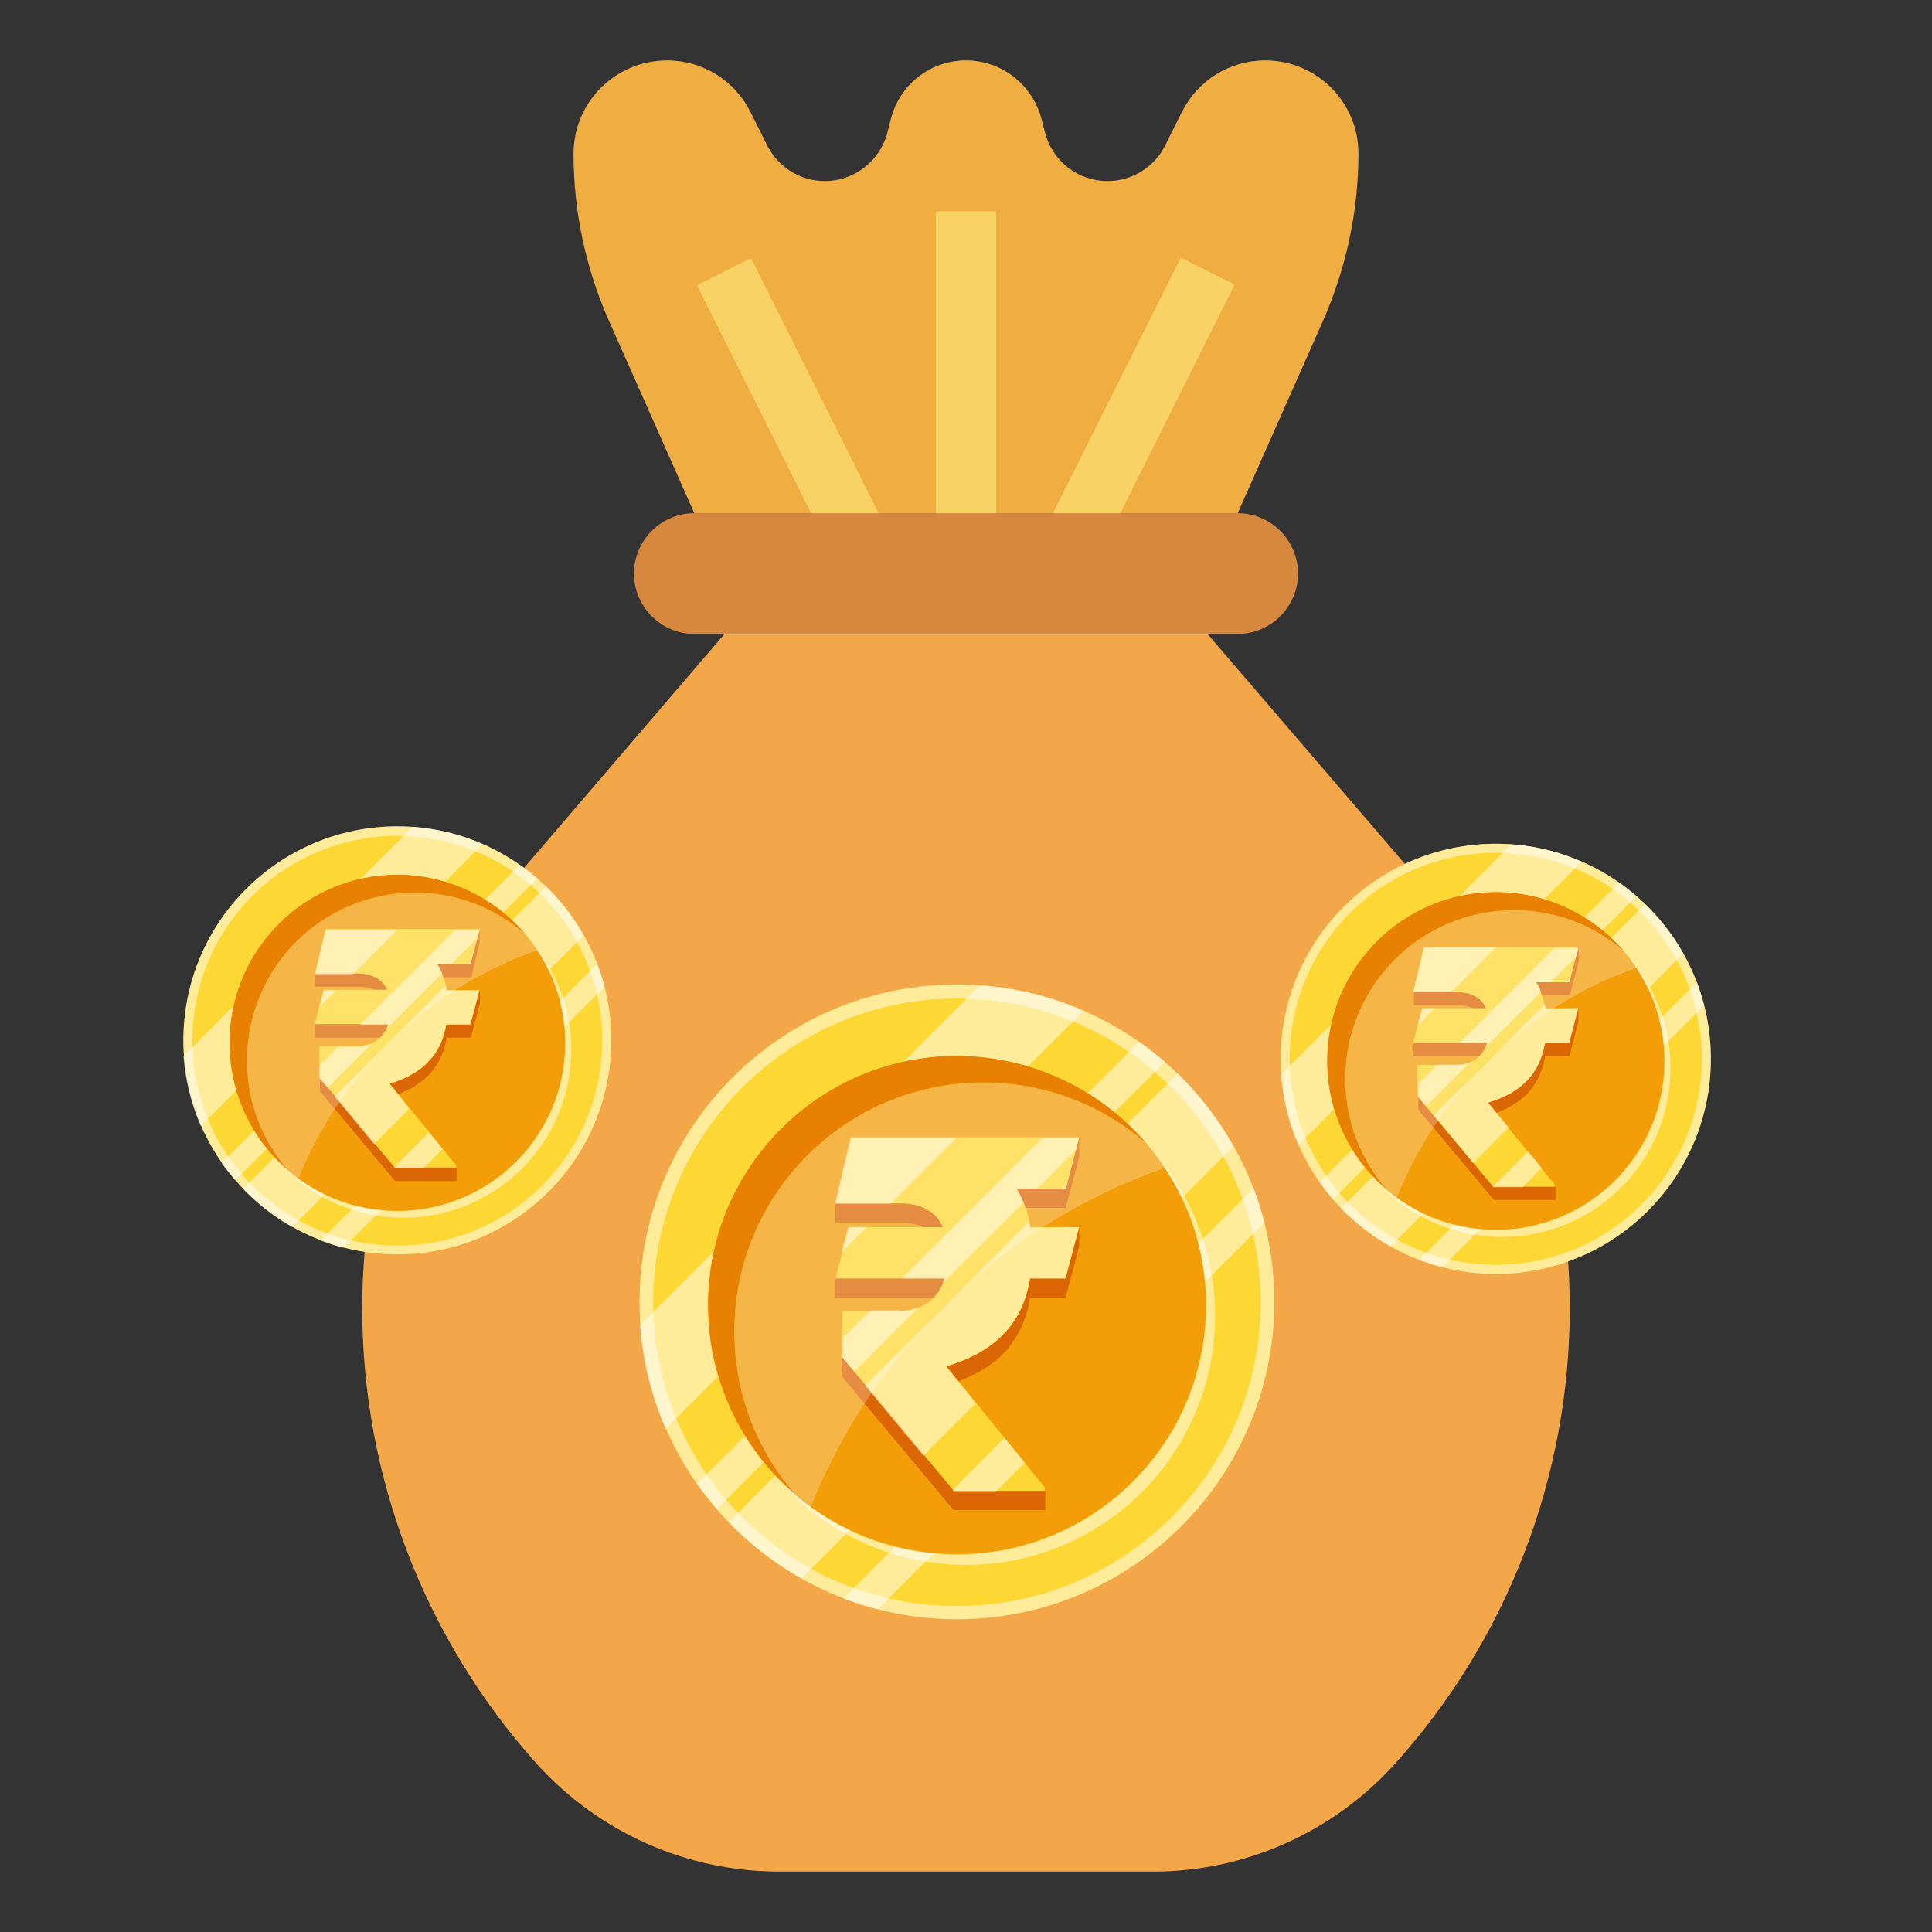 <svg width="30" height="30" viewBox="0 0 30 30" fill="none" xmlns="http://www.w3.org/2000/svg">
<rect x="0" y="0" width="30" height="30" fill="#333333" stroke="none"/>
<path d="M19.219 7.969L20.537 4.998C20.9 4.178 21.094 3.287 21.094 2.385C21.094 1.582 20.443 0.938 19.646 0.938C19.096 0.938 18.598 1.248 18.352 1.74L18.094 2.256C17.924 2.596 17.578 2.812 17.197 2.812C16.734 2.812 16.336 2.496 16.225 2.051L16.172 1.846C16.031 1.312 15.551 0.938 15 0.938C14.449 0.938 13.969 1.312 13.834 1.846L13.781 2.051C13.67 2.496 13.266 2.812 12.809 2.812C12.428 2.812 12.082 2.596 11.912 2.256L11.654 1.74C11.408 1.248 10.91 0.938 10.359 0.938C9.557 0.938 8.906 1.588 8.906 2.385C8.906 3.281 9.094 4.172 9.463 4.998L10.781 7.969" fill="#F0AE42"/>
<path d="M14.531 3.281H15.469V8.438H14.531V3.281ZM16.225 8.221L18.334 4.002L19.172 4.418L17.062 8.637L16.225 8.221ZM10.822 4.43L11.66 4.008L13.723 8.127L12.885 8.549L10.822 4.43Z" fill="#F9D266"/>
<path d="M18.75 9.844L21.832 13.435C23.473 15.352 24.375 17.795 24.375 20.314C24.375 22.928 23.408 25.447 21.662 27.387C20.701 28.453 19.336 29.062 17.906 29.062H12.094C10.664 29.062 9.299 28.453 8.338 27.393C6.592 25.447 5.625 22.928 5.625 20.32C5.625 17.795 6.527 15.357 8.168 13.441L11.25 9.844" fill="#F3A748"/>
<path d="M10.781 7.969H19.219C19.734 7.969 20.156 8.391 20.156 8.906C20.156 9.422 19.734 9.844 19.219 9.844H10.781C10.266 9.844 9.844 9.422 9.844 8.906C9.844 8.391 10.266 7.969 10.781 7.969Z" fill="#D5883E"/>
<path d="M14.859 25.143C17.581 25.143 19.787 22.936 19.787 20.215C19.787 17.493 17.581 15.287 14.859 15.287C12.138 15.287 9.932 17.493 9.932 20.215C9.932 22.936 12.138 25.143 14.859 25.143Z" fill="#FDD835"/>
<path opacity="0.5" d="M14.859 15.287C12.141 15.287 9.932 17.496 9.932 20.215C9.932 22.934 12.141 25.143 14.859 25.143C17.578 25.143 19.787 22.934 19.787 20.215C19.787 17.496 17.59 15.287 14.859 15.287ZM14.859 24.938C12.252 24.938 10.143 22.822 10.143 20.221C10.143 17.619 12.258 15.504 14.859 15.504C17.461 15.504 19.576 17.619 19.576 20.221C19.576 22.822 17.467 24.938 14.859 24.938Z" fill="white"/>
<path opacity="0.5" d="M16.828 15.697L10.336 22.189C10.113 21.68 9.979 21.141 9.938 20.578L15.217 15.299C15.791 15.34 16.33 15.475 16.828 15.697ZM19.154 17.801L12.445 24.51C12.029 24.275 11.648 23.977 11.315 23.637L18.287 16.67C18.627 16.998 18.92 17.379 19.154 17.801ZM18.088 16.488L11.133 23.432C11.027 23.303 10.922 23.174 10.822 23.039L17.689 16.172C17.824 16.271 17.959 16.377 18.088 16.488ZM19.635 18.984L13.629 24.99C13.447 24.943 13.271 24.891 13.096 24.82L19.465 18.451C19.535 18.627 19.588 18.803 19.635 18.984Z" fill="white"/>
<path opacity="0.5" d="M18.867 20.432C18.867 22.564 17.139 24.299 15 24.299C13.799 24.299 12.732 23.754 12.023 22.898C12.732 23.66 13.74 24.135 14.859 24.135C16.992 24.135 18.727 22.406 18.727 20.268C18.727 19.33 18.398 18.475 17.842 17.812C18.475 18.498 18.867 19.412 18.867 20.432Z" fill="white"/>
<path d="M14.859 24.135C16.995 24.135 18.727 22.403 18.727 20.268C18.727 18.132 16.995 16.4 14.859 16.4C12.724 16.4 10.992 18.132 10.992 20.268C10.992 22.403 12.724 24.135 14.859 24.135Z" fill="#F39E09"/>
<path d="M17.789 17.742C17.115 17.156 16.236 16.805 15.27 16.805C13.137 16.805 11.402 18.533 11.402 20.672C11.402 21.633 11.754 22.518 12.34 23.191C11.52 22.482 10.998 21.434 10.998 20.262C10.998 18.129 12.727 16.395 14.865 16.395C16.031 16.406 17.08 16.922 17.789 17.742Z" fill="#E88102"/>
<path d="M16.758 17.965V17.66L16.406 17.965H13.213L12.973 18.68V18.984H13.992C14.315 18.99 14.531 19.119 14.637 19.354H13.178L12.967 19.846V20.15H14.666C14.56 20.479 14.332 20.648 13.963 20.654H13.072L13.078 21.381L14.807 23.449H16.23V23.145L15.973 23.086L14.695 21.516C15.076 21.393 15.381 21.229 15.592 21.006C15.803 20.783 15.938 20.502 15.996 20.15H16.547L16.758 19.354V19.049L16.471 19.354H15.996C15.961 19.131 15.896 18.932 15.779 18.756H16.547L16.758 17.965Z" fill="#DB6704"/>
<path d="M16.553 18.457H15.785C15.891 18.633 15.967 18.832 16.002 19.055H16.758L16.547 19.852H15.996C15.938 20.203 15.809 20.484 15.592 20.707C15.381 20.93 15.088 21.1 14.695 21.217L16.225 23.098V23.15H14.812L13.084 21.082L13.078 20.355H13.969C14.326 20.35 14.56 20.18 14.672 19.852H12.973L13.184 19.055H14.643C14.537 18.82 14.315 18.691 13.998 18.686H12.979L13.219 17.66H16.758L16.553 18.457Z" fill="#FDD835"/>
<path opacity="0.5" d="M13.172 19.055H13.459L13.066 19.447L13.172 19.055ZM14.859 17.666L13.834 18.691H12.967L13.207 17.666H14.859ZM16.553 18.457H16.494L16.576 18.375L16.553 18.457ZM16.752 19.055L16.541 19.852H15.99C15.932 20.203 15.803 20.484 15.586 20.707C15.375 20.93 15.082 21.1 14.69 21.217L15.152 21.791L14.338 22.605L13.435 21.516L15.979 18.973C15.984 19.002 15.99 19.031 15.99 19.066L16.752 19.055ZM13.963 20.355C14.068 20.355 14.174 20.338 14.262 20.303L13.266 21.299L13.084 21.082V20.783L13.518 20.35H13.963V20.355ZM16.758 17.666L16.705 17.859L16.107 18.457H15.785C15.826 18.521 15.867 18.598 15.891 18.674L14.631 19.934C14.643 19.904 14.648 19.881 14.66 19.852H14.004L16.189 17.666H16.758ZM15.914 22.711L15.469 23.156H14.807L14.789 23.139L15.598 22.33L15.914 22.711Z" fill="white"/>
<path opacity="0.25" d="M18.088 18.135C15.592 19.008 13.576 20.941 12.592 23.391C12.504 23.332 12.422 23.262 12.34 23.197C11.754 22.523 11.402 21.645 11.402 20.678C11.402 18.545 13.131 16.811 15.27 16.811C16.23 16.811 17.115 17.162 17.789 17.748C17.895 17.871 17.994 18 18.088 18.135Z" fill="white"/>
<path d="M6.17 19.477C8.005 19.477 9.492 17.989 9.492 16.154C9.492 14.319 8.005 12.832 6.17 12.832C4.335 12.832 2.848 14.319 2.848 16.154C2.848 17.989 4.335 19.477 6.17 19.477Z" fill="#FDD835"/>
<path opacity="0.5" d="M6.17 12.832C4.336 12.832 2.848 14.32 2.848 16.154C2.848 17.988 4.336 19.477 6.17 19.477C8.004 19.477 9.492 17.988 9.492 16.154C9.492 14.32 8.004 12.832 6.17 12.832ZM6.17 19.342C4.412 19.342 2.988 17.918 2.988 16.16C2.988 14.402 4.412 12.979 6.17 12.979C7.928 12.979 9.352 14.402 9.352 16.16C9.352 17.912 7.928 19.342 6.17 19.342Z" fill="white"/>
<path opacity="0.5" d="M7.494 13.107L3.117 17.484C2.965 17.138 2.877 16.775 2.848 16.4L6.41 12.837C6.791 12.867 7.16 12.96 7.494 13.107ZM9.064 14.525L4.535 19.054C4.254 18.896 4.002 18.697 3.773 18.462L8.479 13.763C8.707 13.986 8.906 14.244 9.064 14.525ZM8.344 13.64L3.65 18.328C3.58 18.24 3.51 18.158 3.439 18.064L8.074 13.429C8.168 13.494 8.256 13.564 8.344 13.64ZM9.387 15.322L5.332 19.377C5.209 19.347 5.092 19.306 4.975 19.265L9.27 14.97C9.322 15.082 9.357 15.205 9.387 15.322Z" fill="white"/>
<path opacity="0.5" d="M8.871 16.301C8.871 17.742 7.705 18.908 6.264 18.908C5.455 18.908 4.734 18.539 4.254 17.965C4.729 18.48 5.414 18.803 6.164 18.803C7.605 18.803 8.771 17.637 8.771 16.195C8.771 15.562 8.549 14.988 8.174 14.537C8.607 15 8.871 15.615 8.871 16.301Z" fill="white"/>
<path d="M6.17 18.803C7.61 18.803 8.777 17.635 8.777 16.195C8.777 14.755 7.61 13.588 6.17 13.588C4.73 13.588 3.562 14.755 3.562 16.195C3.562 17.635 4.73 18.803 6.17 18.803Z" fill="#F39E09"/>
<path d="M8.145 14.49C7.688 14.098 7.096 13.857 6.445 13.857C5.004 13.857 3.838 15.023 3.838 16.465C3.838 17.115 4.072 17.707 4.471 18.164C3.914 17.689 3.568 16.98 3.568 16.189C3.568 14.748 4.734 13.582 6.176 13.582C6.955 13.588 7.664 13.934 8.145 14.49Z" fill="#E88102"/>
<path d="M7.447 14.637V14.432L7.213 14.637H5.057L4.893 15.117V15.322H5.578C5.795 15.328 5.941 15.416 6.012 15.574H5.033L4.893 15.908V16.113H6.035C5.965 16.336 5.807 16.447 5.561 16.453H4.963L4.969 16.945L6.135 18.34H7.09V18.135L6.92 18.094L6.059 17.033C6.316 16.951 6.521 16.84 6.662 16.688C6.803 16.535 6.896 16.348 6.938 16.113H7.312L7.453 15.58V15.375L7.26 15.58H6.949C6.926 15.428 6.879 15.293 6.803 15.176H7.318L7.447 14.637Z" fill="#DB6704"/>
<path d="M7.307 14.971H6.791C6.861 15.088 6.914 15.223 6.938 15.375H7.447L7.307 15.908H6.932C6.891 16.143 6.803 16.336 6.656 16.482C6.516 16.635 6.316 16.746 6.053 16.828L7.084 18.094V18.129H6.129L4.963 16.734L4.957 16.242H5.555C5.795 16.236 5.953 16.125 6.029 15.902H4.887L5.027 15.369H6.012C5.941 15.211 5.789 15.123 5.578 15.117H4.893L5.057 14.426H7.453L7.307 14.971Z" fill="#FDD835"/>
<path opacity="0.5" d="M5.027 15.375H5.221L4.957 15.639L5.027 15.375ZM6.17 14.438L5.479 15.129H4.893L5.057 14.438H6.17ZM7.307 14.971H7.266L7.318 14.918L7.307 14.971ZM7.441 15.375L7.301 15.908H6.926C6.885 16.143 6.797 16.336 6.65 16.482C6.51 16.635 6.311 16.746 6.047 16.828L6.357 17.215L5.807 17.766L5.197 17.027L6.914 15.31C6.92 15.328 6.926 15.352 6.926 15.375H7.441ZM5.561 16.254C5.631 16.254 5.701 16.242 5.76 16.219L5.086 16.893L4.963 16.746V16.547L5.256 16.254H5.561ZM7.447 14.438L7.412 14.566L7.008 14.971H6.791C6.82 15.018 6.844 15.065 6.861 15.117L6.012 15.967C6.023 15.949 6.023 15.932 6.029 15.914H5.59L7.066 14.438H7.447ZM6.873 17.842L6.574 18.141H6.129L6.117 18.129L6.662 17.584L6.873 17.842Z" fill="white"/>
<path opacity="0.25" d="M8.344 14.754C6.656 15.346 5.303 16.646 4.635 18.299C4.576 18.258 4.523 18.211 4.465 18.17C4.072 17.713 3.832 17.121 3.832 16.471C3.832 15.029 4.998 13.863 6.439 13.863C7.09 13.863 7.682 14.098 8.139 14.496C8.215 14.578 8.279 14.66 8.344 14.754Z" fill="white"/>
<path d="M23.227 19.781C25.071 19.781 26.566 18.286 26.566 16.441C26.566 14.597 25.071 13.102 23.227 13.102C21.382 13.102 19.887 14.597 19.887 16.441C19.887 18.286 21.382 19.781 23.227 19.781Z" fill="#FDD835"/>
<path opacity="0.5" d="M23.227 13.102C21.387 13.102 19.887 14.596 19.887 16.441C19.887 18.287 21.381 19.781 23.227 19.781C25.072 19.781 26.566 18.287 26.566 16.441C26.566 14.596 25.072 13.102 23.227 13.102ZM23.227 19.641C21.463 19.641 20.027 18.211 20.027 16.441C20.027 14.672 21.457 13.242 23.227 13.242C24.996 13.242 26.426 14.672 26.426 16.441C26.426 18.211 24.99 19.641 23.227 19.641Z" fill="white"/>
<path opacity="0.5" d="M24.557 13.383L20.162 17.777C20.01 17.432 19.922 17.068 19.893 16.688L23.467 13.113C23.854 13.137 24.223 13.23 24.557 13.383ZM26.139 14.807L21.592 19.354C21.311 19.195 21.053 18.996 20.824 18.762L25.547 14.039C25.775 14.262 25.975 14.52 26.139 14.807ZM25.412 13.916L20.701 18.621C20.631 18.533 20.561 18.445 20.49 18.357L25.143 13.705C25.236 13.77 25.324 13.84 25.412 13.916ZM26.461 15.609L22.395 19.676C22.271 19.646 22.154 19.605 22.037 19.564L26.35 15.252C26.391 15.363 26.426 15.486 26.461 15.609Z" fill="white"/>
<path opacity="0.5" d="M25.939 16.588C25.939 18.035 24.768 19.207 23.32 19.207C22.506 19.207 21.785 18.838 21.305 18.258C21.785 18.773 22.465 19.096 23.227 19.096C24.674 19.096 25.846 17.924 25.846 16.477C25.846 15.844 25.623 15.264 25.248 14.812C25.676 15.281 25.939 15.896 25.939 16.588Z" fill="white"/>
<path d="M23.227 19.096C24.673 19.096 25.846 17.923 25.846 16.477C25.846 15.03 24.673 13.857 23.227 13.857C21.78 13.857 20.607 15.03 20.607 16.477C20.607 17.923 21.78 19.096 23.227 19.096Z" fill="#F39E09"/>
<path d="M25.213 14.766C24.756 14.367 24.158 14.133 23.508 14.133C22.061 14.133 20.889 15.305 20.889 16.752C20.889 17.402 21.123 18 21.521 18.457C20.965 17.977 20.613 17.268 20.613 16.471C20.613 15.023 21.785 13.852 23.232 13.852C24.023 13.857 24.732 14.209 25.213 14.766Z" fill="#E88102"/>
<path d="M24.516 14.918V14.713L24.281 14.918H22.119L21.955 15.404V15.609H22.646C22.863 15.615 23.01 15.703 23.086 15.861H22.09L21.949 16.195V16.4H23.098C23.027 16.623 22.869 16.74 22.623 16.74H22.02L22.025 17.232L23.197 18.633H24.152V18.428L23.977 18.387L23.109 17.326C23.367 17.244 23.572 17.133 23.719 16.98C23.859 16.828 23.953 16.641 23.994 16.4H24.369L24.51 15.861V15.656L24.316 15.861H24C23.977 15.709 23.93 15.574 23.854 15.457H24.375L24.516 14.918Z" fill="#DB6704"/>
<path d="M24.369 15.252H23.848C23.918 15.369 23.971 15.51 23.994 15.656H24.504L24.363 16.195H23.988C23.947 16.43 23.859 16.623 23.713 16.775C23.572 16.928 23.373 17.039 23.104 17.121L24.141 18.393V18.428H23.186L22.014 17.027L22.008 16.535H22.617C22.857 16.529 23.016 16.418 23.092 16.195H21.943L22.084 15.656H23.074C23.004 15.498 22.852 15.41 22.635 15.404H21.943L22.107 14.713H24.51L24.369 15.252Z" fill="#FDD835"/>
<path opacity="0.5" d="M22.084 15.656H22.277L22.014 15.92L22.084 15.656ZM23.227 14.713L22.535 15.404H21.949L22.113 14.713H23.227ZM24.369 15.252H24.328L24.381 15.199L24.369 15.252ZM24.51 15.656L24.369 16.195H23.994C23.953 16.43 23.865 16.623 23.719 16.775C23.578 16.928 23.379 17.039 23.109 17.121L23.426 17.508L22.875 18.059L22.266 17.32L23.988 15.598C23.994 15.615 24 15.639 24 15.662L24.51 15.656ZM22.623 16.535C22.693 16.535 22.764 16.523 22.822 16.5L22.148 17.174L22.025 17.027V16.828L22.318 16.535H22.623ZM24.516 14.713L24.48 14.848L24.076 15.252H23.859C23.889 15.299 23.912 15.346 23.93 15.398L23.074 16.254C23.086 16.236 23.086 16.219 23.092 16.201H22.652L24.135 14.719H24.516V14.713ZM23.941 18.135L23.643 18.434H23.197L23.186 18.422L23.73 17.877L23.941 18.135Z" fill="white"/>
<path opacity="0.25" d="M25.412 15.029C23.719 15.621 22.359 16.934 21.691 18.592C21.633 18.551 21.58 18.504 21.521 18.457C21.123 18 20.889 17.402 20.889 16.752C20.889 15.305 22.061 14.133 23.508 14.133C24.158 14.133 24.756 14.367 25.213 14.766C25.283 14.854 25.348 14.941 25.412 15.029Z" fill="white"/>
</svg>
